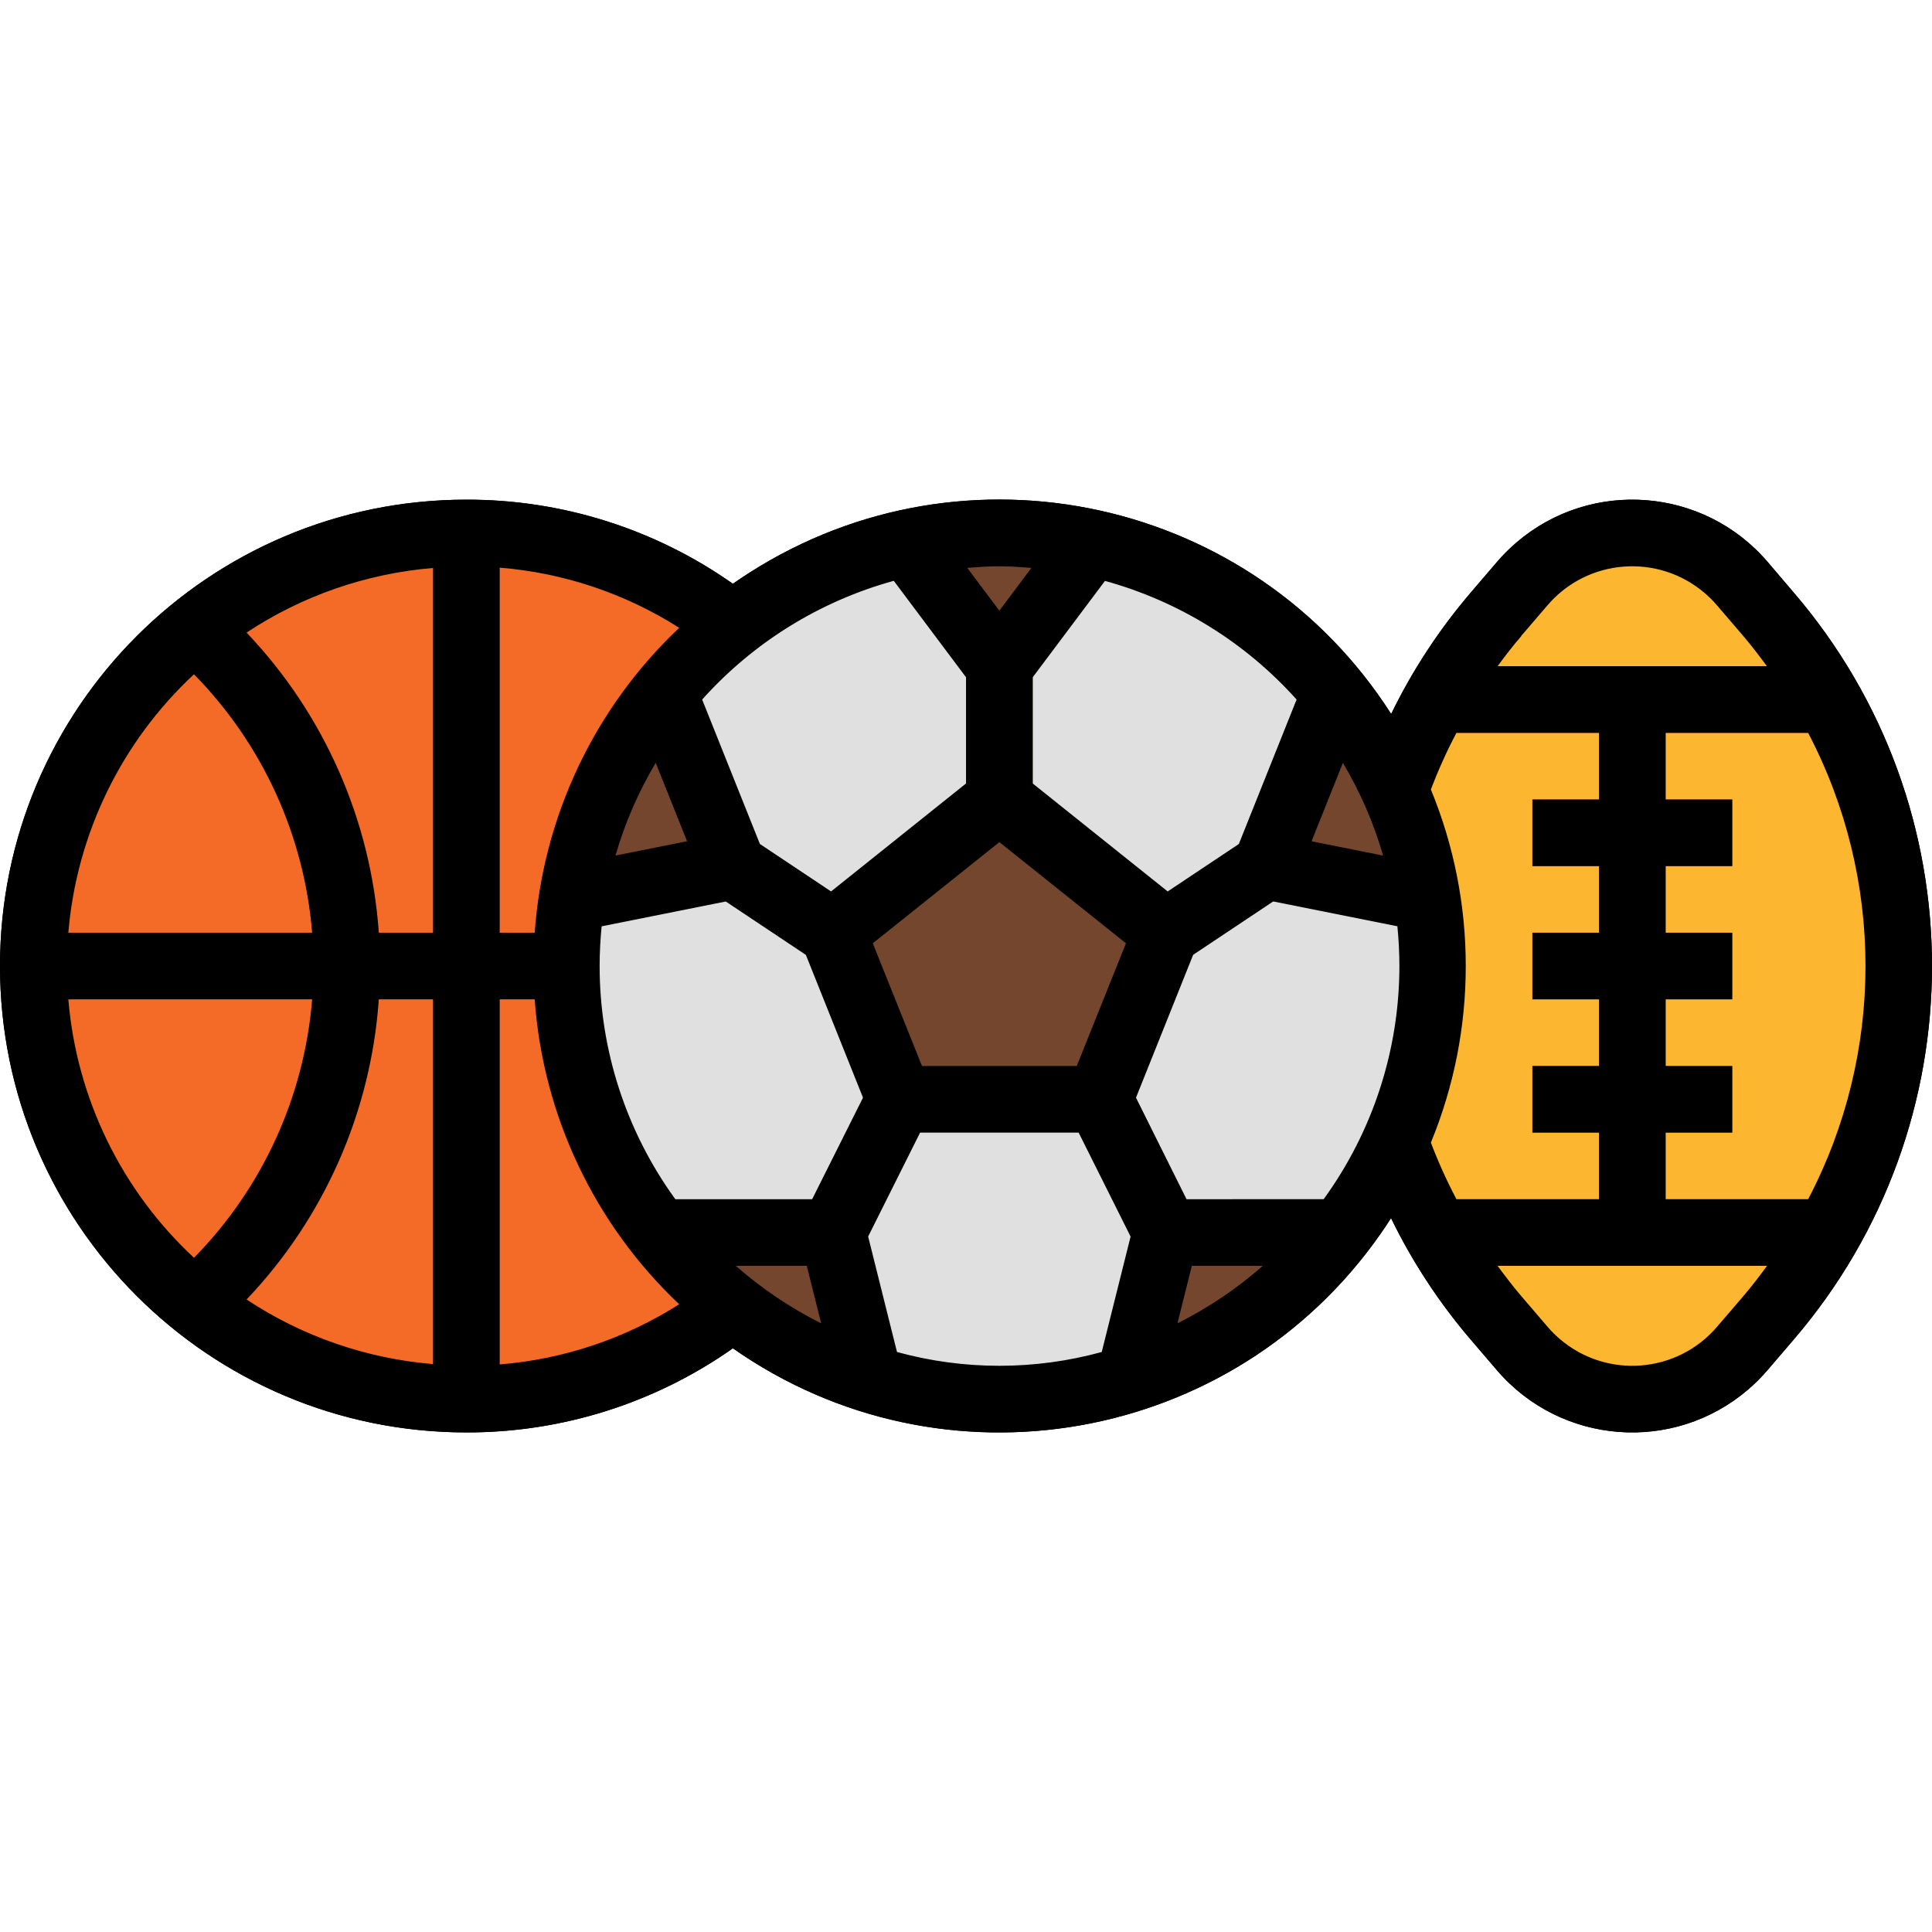 <?xml version="1.0" encoding="iso-8859-1"?>
<!-- Generator: Adobe Illustrator 19.0.0, SVG Export Plug-In . SVG Version: 6.00 Build 0)  -->
<svg version="1.1" id="Capa_1" xmlns="http://www.w3.org/2000/svg" xmlns:xlink="http://www.w3.org/1999/xlink" x="0px" y="0px"
	 viewBox="0 0 512 512" style="enable-background:new 0 0 512 512;" xml:space="preserve">
<path id="SVGCleanerId_0" d="M468.433,148.907c-16.968-19.802-46.772-22.097-66.573-5.129c-1.836,1.58-3.558,3.293-5.129,5.129
	l-7.001,8.175c-8.351,9.773-15.432,20.57-21.055,32.126c-36.646-57.304-112.807-74.051-170.111-37.405
	c-1.465,0.936-2.913,1.907-4.343,2.904c-20.667-14.558-45.342-22.344-70.626-22.291C55.335,132.415,0,187.751,0,256.01
	s55.335,123.595,123.595,123.595c25.284,0.053,49.959-7.734,70.626-22.291c55.706,39.029,132.511,25.505,171.541-30.201
	c0.989-1.413,1.951-2.843,2.878-4.299c5.624,11.556,12.704,22.353,21.055,32.126l7.001,8.175
	c16.968,19.802,46.772,22.097,66.573,5.129c1.836-1.58,3.558-3.293,5.129-5.129l7.001-8.175c48.802-56.924,48.802-140.933,0-197.858
	L468.433,148.907z M403.104,168.567l7.01-8.175c10.62-12.395,29.283-13.825,41.678-3.205c1.148,0.989,2.225,2.057,3.205,3.205
	l7.01,8.175c2.207,2.578,4.255,5.297,6.25,7.99h-71.385c2.004-2.719,4.052-5.412,6.259-7.945L403.104,168.567z M213.81,335.464
	l3.814,15.237c-8.166-4.087-15.767-9.208-22.618-15.237H213.81z M215.249,317.808h-36.275
	c-13.039-17.965-20.066-39.594-20.066-61.797c0-3.531,0.194-7.063,0.53-10.523l32.929-6.586l21.188,14.125l15.167,37.908
	L215.249,317.808z M256.018,179.496v28.127l-35.79,28.63l-18.831-12.554l-15.317-38.314c13.56-15.14,31.181-26.061,50.78-31.464
	L256.018,179.496z M173.774,202.158l8.307,20.782l-18.972,3.796C165.599,218.12,169.184,209.865,173.774,202.158z M244.338,282.495
	l-13.039-32.514l33.547-26.811l33.547,26.811l-13.039,32.514H244.338z M315.846,335.464h18.804
	c-6.851,6.03-14.452,11.15-22.618,15.237L315.846,335.464z M314.407,317.808l-13.366-26.891l15.167-37.908l21.188-14.125
	l32.929,6.586c0.335,3.461,0.53,6.974,0.53,10.523c0,22.203-7.027,43.832-20.066,61.797L314.407,317.808z M347.575,222.949
	l8.307-20.782c4.591,7.707,8.175,15.961,10.664,24.578L347.575,222.949z M343.611,185.385l-15.317,38.314l-18.831,12.554
	l-35.79-28.63v-28.127l19.157-25.549C312.421,159.341,330.051,170.253,343.611,185.385z M273.347,150.478l-8.502,11.362
	l-8.502-11.335c2.807-0.23,5.632-0.433,8.502-0.433s5.694,0.203,8.502,0.433V150.478z M141.701,247.182h-9.278v-96.748
	c16.924,1.36,33.247,6.833,47.575,15.944C157.557,187.565,143.891,216.398,141.701,247.182z M114.767,264.838v96.66
	c-17.656-1.457-34.668-7.345-49.438-17.127c20.587-21.62,32.982-49.747,35.057-79.533L114.767,264.838L114.767,264.838z
	 M100.385,247.182c-2.075-29.786-14.469-57.913-35.057-79.533c14.77-9.782,31.782-15.67,49.438-17.127v96.66H100.385z
	 M51.407,178.693c18.142,18.46,29.221,42.693,31.322,68.489H18.107C20.296,221.006,32.17,196.588,51.407,178.693z M18.107,264.838
	h64.622c-2.101,25.796-13.18,50.029-31.322,68.489C32.17,315.442,20.296,291.023,18.107,264.838z M132.423,361.587v-96.748h9.278
	c2.189,30.784,15.855,59.617,38.297,80.804C165.67,354.754,149.347,360.227,132.423,361.587z M237.717,358.294l-7.654-30.625
	l13.754-27.517h42.058l13.754,27.517l-7.654,30.625C274.221,363.167,255.47,363.167,237.717,358.294z M388.441,256.01
	c0.009-16.05-3.134-31.949-9.243-46.789c1.951-5.138,4.211-10.152,6.78-15.008h37.776v17.656h-17.656v17.656h17.656v17.656h-17.656
	v17.656h17.656v17.656h-17.656v17.656h17.656v17.656h-37.776c-2.569-4.855-4.829-9.87-6.78-15.008
	C385.307,287.959,388.449,272.06,388.441,256.01z M462.032,343.453l-7.01,8.175c-10.62,12.395-29.283,13.834-41.678,3.205
	c-1.148-0.989-2.225-2.057-3.205-3.205l-7.01-8.175c-2.207-2.578-4.255-5.297-6.259-7.99h71.411
	C466.288,338.183,464.239,340.876,462.032,343.453z M479.177,317.808H441.41v-17.656h17.656v-17.656H441.41v-17.656h17.656v-17.656
	H441.41v-17.656h17.656v-17.656H441.41v-17.656h37.767C499.446,232.924,499.446,279.105,479.177,317.808z"/>
<circle style="fill:#F46B27;" cx="123.595" cy="256.01" r="114.767"/>
<path style="fill:#DE4C3C;" d="M185.392,264.838v-17.656h-52.969V141.694c-2.922-0.23-5.844-0.45-8.828-0.45
	s-5.906,0.221-8.828,0.45v105.488h-14.381c-2.278-32.92-17.136-63.704-41.493-85.96c-4.908,3.399-9.543,7.177-13.869,11.291
	l2.004,1.766c20.711,18.901,33.468,44.953,35.701,72.903H9.278c-0.23,2.922-0.45,5.844-0.45,8.828c0,2.984,0.221,5.906,0.45,8.828
	h73.451c-2.172,27.756-14.752,53.667-35.233,72.524l-2.587,2.039c4.37,4.167,9.058,7.981,14.019,11.406
	c24.357-22.265,39.206-53.049,41.457-85.969h14.381v105.488c2.922,0.23,5.844,0.45,8.828,0.45s5.906-0.221,8.828-0.45V264.838
	H185.392z"/>
<path style="fill:#FDB62F;" d="M494.379,305.528L494.379,305.528L494.379,305.528c11.786-31.94,11.786-67.041,0-98.982l0,0l0,0
	c-1.439-3.92-3.046-7.769-4.838-11.538l-0.053-0.124c-5.438-11.565-12.404-22.353-20.711-32.064l-7.001-8.175
	c-7.31-8.51-17.974-13.41-29.195-13.401l0,0c-11.203,0.009-21.841,4.9-29.133,13.401l-7.01,8.175
	c-8.307,9.693-15.282,20.464-20.737,32.002c-0.079,0.177-0.132,0.353-0.212,0.521c-1.713,3.655-3.284,7.363-4.679,11.141l0,0l0,0
	c-11.786,31.94-11.786,67.041,0,98.982l0,0l0,0c1.421,3.867,3.019,7.663,4.776,11.38l0.115,0.283
	c5.438,11.565,12.395,22.353,20.684,32.073l7.01,8.166c7.301,8.519,17.965,13.419,29.186,13.41l0,0
	c11.203-0.009,21.841-4.908,29.133-13.41l7.001-8.166c8.316-9.693,15.29-20.464,20.737-32.011l0.124-0.283
	C491.333,313.182,492.94,309.394,494.379,305.528z"/>
<path style="fill:#DE4C3C;" d="M386.083,176.556c-3.778,5.641-7.142,11.538-10.082,17.656h47.752v17.656h-17.656v17.656h17.656
	v17.656h-17.656v17.656h17.656v17.656h-17.656v17.656h17.656v17.656h-47.752c2.94,6.118,6.303,12.015,10.082,17.656h92.987
	c3.778-5.641,7.142-11.538,10.082-17.656H441.41v-17.656h17.656v-17.656H441.41v-17.656h17.656v-17.656H441.41v-17.656h17.656
	v-17.656H441.41v-17.656h47.743c-2.94-6.118-6.303-12.015-10.082-17.656H386.083z"/>
<circle style="fill:#E0E0E0;" cx="264.846" cy="256.01" r="114.767"/>
<path style="fill:#75462E;" d="M295.745,280.358l7.477-18.707l44.521-29.68l30.351,6.074c-3.178-20.393-11.821-39.541-25.01-55.415
	l-12.315,32.77l-39.021,26.008l-28.074-22.477v-54.735l14.664-20.526c-16.288-3.425-33.123-3.222-49.323,0.6l17.003,21.249v53.411
	l-28.083,22.459l-40.08-26.723l-12.845-29.954c-12.483,15.714-20.605,34.448-23.536,54.311l30.81-6.851l44.212,29.477l7.477,18.707
	l-23.139,46.277h-36.328c14.284,18.301,33.777,31.843,55.909,38.844l-6.427-25.708l24.242-48.449h33.229l24.233,48.476
	l-6.418,25.681c22.132-7.001,41.625-20.543,55.909-38.844h-36.328L295.745,280.358z"/>
<g>
	<path id="SVGCleanerId_0_1_" d="M468.433,148.907c-16.968-19.802-46.772-22.097-66.573-5.129c-1.836,1.58-3.558,3.293-5.129,5.129
		l-7.001,8.175c-8.351,9.773-15.432,20.57-21.055,32.126c-36.646-57.304-112.807-74.051-170.111-37.405
		c-1.465,0.936-2.913,1.907-4.343,2.904c-20.667-14.558-45.342-22.344-70.626-22.291C55.335,132.415,0,187.751,0,256.01
		s55.335,123.595,123.595,123.595c25.284,0.053,49.959-7.734,70.626-22.291c55.706,39.029,132.511,25.505,171.541-30.201
		c0.989-1.413,1.951-2.843,2.878-4.299c5.624,11.556,12.704,22.353,21.055,32.126l7.001,8.175
		c16.968,19.802,46.772,22.097,66.573,5.129c1.836-1.58,3.558-3.293,5.129-5.129l7.001-8.175
		c48.802-56.924,48.802-140.933,0-197.858L468.433,148.907z M403.104,168.567l7.01-8.175c10.62-12.395,29.283-13.825,41.678-3.205
		c1.148,0.989,2.225,2.057,3.205,3.205l7.01,8.175c2.207,2.578,4.255,5.297,6.25,7.99h-71.385c2.004-2.719,4.052-5.412,6.259-7.945
		L403.104,168.567z M213.81,335.464l3.814,15.237c-8.166-4.087-15.767-9.208-22.618-15.237H213.81z M215.249,317.808h-36.275
		c-13.039-17.965-20.066-39.594-20.066-61.797c0-3.531,0.194-7.063,0.53-10.523l32.929-6.586l21.188,14.125l15.167,37.908
		L215.249,317.808z M256.018,179.496v28.127l-35.79,28.63l-18.831-12.554l-15.317-38.314c13.56-15.14,31.181-26.061,50.78-31.464
		L256.018,179.496z M173.774,202.158l8.307,20.782l-18.972,3.796C165.599,218.12,169.184,209.865,173.774,202.158z M244.338,282.495
		l-13.039-32.514l33.547-26.811l33.547,26.811l-13.039,32.514H244.338z M315.846,335.464h18.804
		c-6.851,6.03-14.452,11.15-22.618,15.237L315.846,335.464z M314.407,317.808l-13.366-26.891l15.167-37.908l21.188-14.125
		l32.929,6.586c0.335,3.461,0.53,6.974,0.53,10.523c0,22.203-7.027,43.832-20.066,61.797L314.407,317.808z M347.575,222.949
		l8.307-20.782c4.591,7.707,8.175,15.961,10.664,24.578L347.575,222.949z M343.611,185.385l-15.317,38.314l-18.831,12.554
		l-35.79-28.63v-28.127l19.157-25.549C312.421,159.341,330.051,170.253,343.611,185.385z M273.347,150.478l-8.502,11.362
		l-8.502-11.335c2.807-0.23,5.632-0.433,8.502-0.433s5.694,0.203,8.502,0.433V150.478z M141.701,247.182h-9.278v-96.748
		c16.924,1.36,33.247,6.833,47.575,15.944C157.557,187.565,143.891,216.398,141.701,247.182z M114.767,264.838v96.66
		c-17.656-1.457-34.668-7.345-49.438-17.127c20.587-21.62,32.982-49.747,35.057-79.533L114.767,264.838L114.767,264.838z
		 M100.385,247.182c-2.075-29.786-14.469-57.913-35.057-79.533c14.77-9.782,31.782-15.67,49.438-17.127v96.66H100.385z
		 M51.407,178.693c18.142,18.46,29.221,42.693,31.322,68.489H18.107C20.296,221.006,32.17,196.588,51.407,178.693z M18.107,264.838
		h64.622c-2.101,25.796-13.18,50.029-31.322,68.489C32.17,315.442,20.296,291.023,18.107,264.838z M132.423,361.587v-96.748h9.278
		c2.189,30.784,15.855,59.617,38.297,80.804C165.67,354.754,149.347,360.227,132.423,361.587z M237.717,358.294l-7.654-30.625
		l13.754-27.517h42.058l13.754,27.517l-7.654,30.625C274.221,363.167,255.47,363.167,237.717,358.294z M388.441,256.01
		c0.009-16.05-3.134-31.949-9.243-46.789c1.951-5.138,4.211-10.152,6.78-15.008h37.776v17.656h-17.656v17.656h17.656v17.656h-17.656
		v17.656h17.656v17.656h-17.656v17.656h17.656v17.656h-37.776c-2.569-4.855-4.829-9.87-6.78-15.008
		C385.307,287.959,388.449,272.06,388.441,256.01z M462.032,343.453l-7.01,8.175c-10.62,12.395-29.283,13.834-41.678,3.205
		c-1.148-0.989-2.225-2.057-3.205-3.205l-7.01-8.175c-2.207-2.578-4.255-5.297-6.259-7.99h71.411
		C466.288,338.183,464.239,340.876,462.032,343.453z M479.177,317.808H441.41v-17.656h17.656v-17.656H441.41v-17.656h17.656v-17.656
		H441.41v-17.656h17.656v-17.656H441.41v-17.656h37.767C499.446,232.924,499.446,279.105,479.177,317.808z"/>
</g>
<g>
</g>
<g>
</g>
<g>
</g>
<g>
</g>
<g>
</g>
<g>
</g>
<g>
</g>
<g>
</g>
<g>
</g>
<g>
</g>
<g>
</g>
<g>
</g>
<g>
</g>
<g>
</g>
<g>
</g>
</svg>

